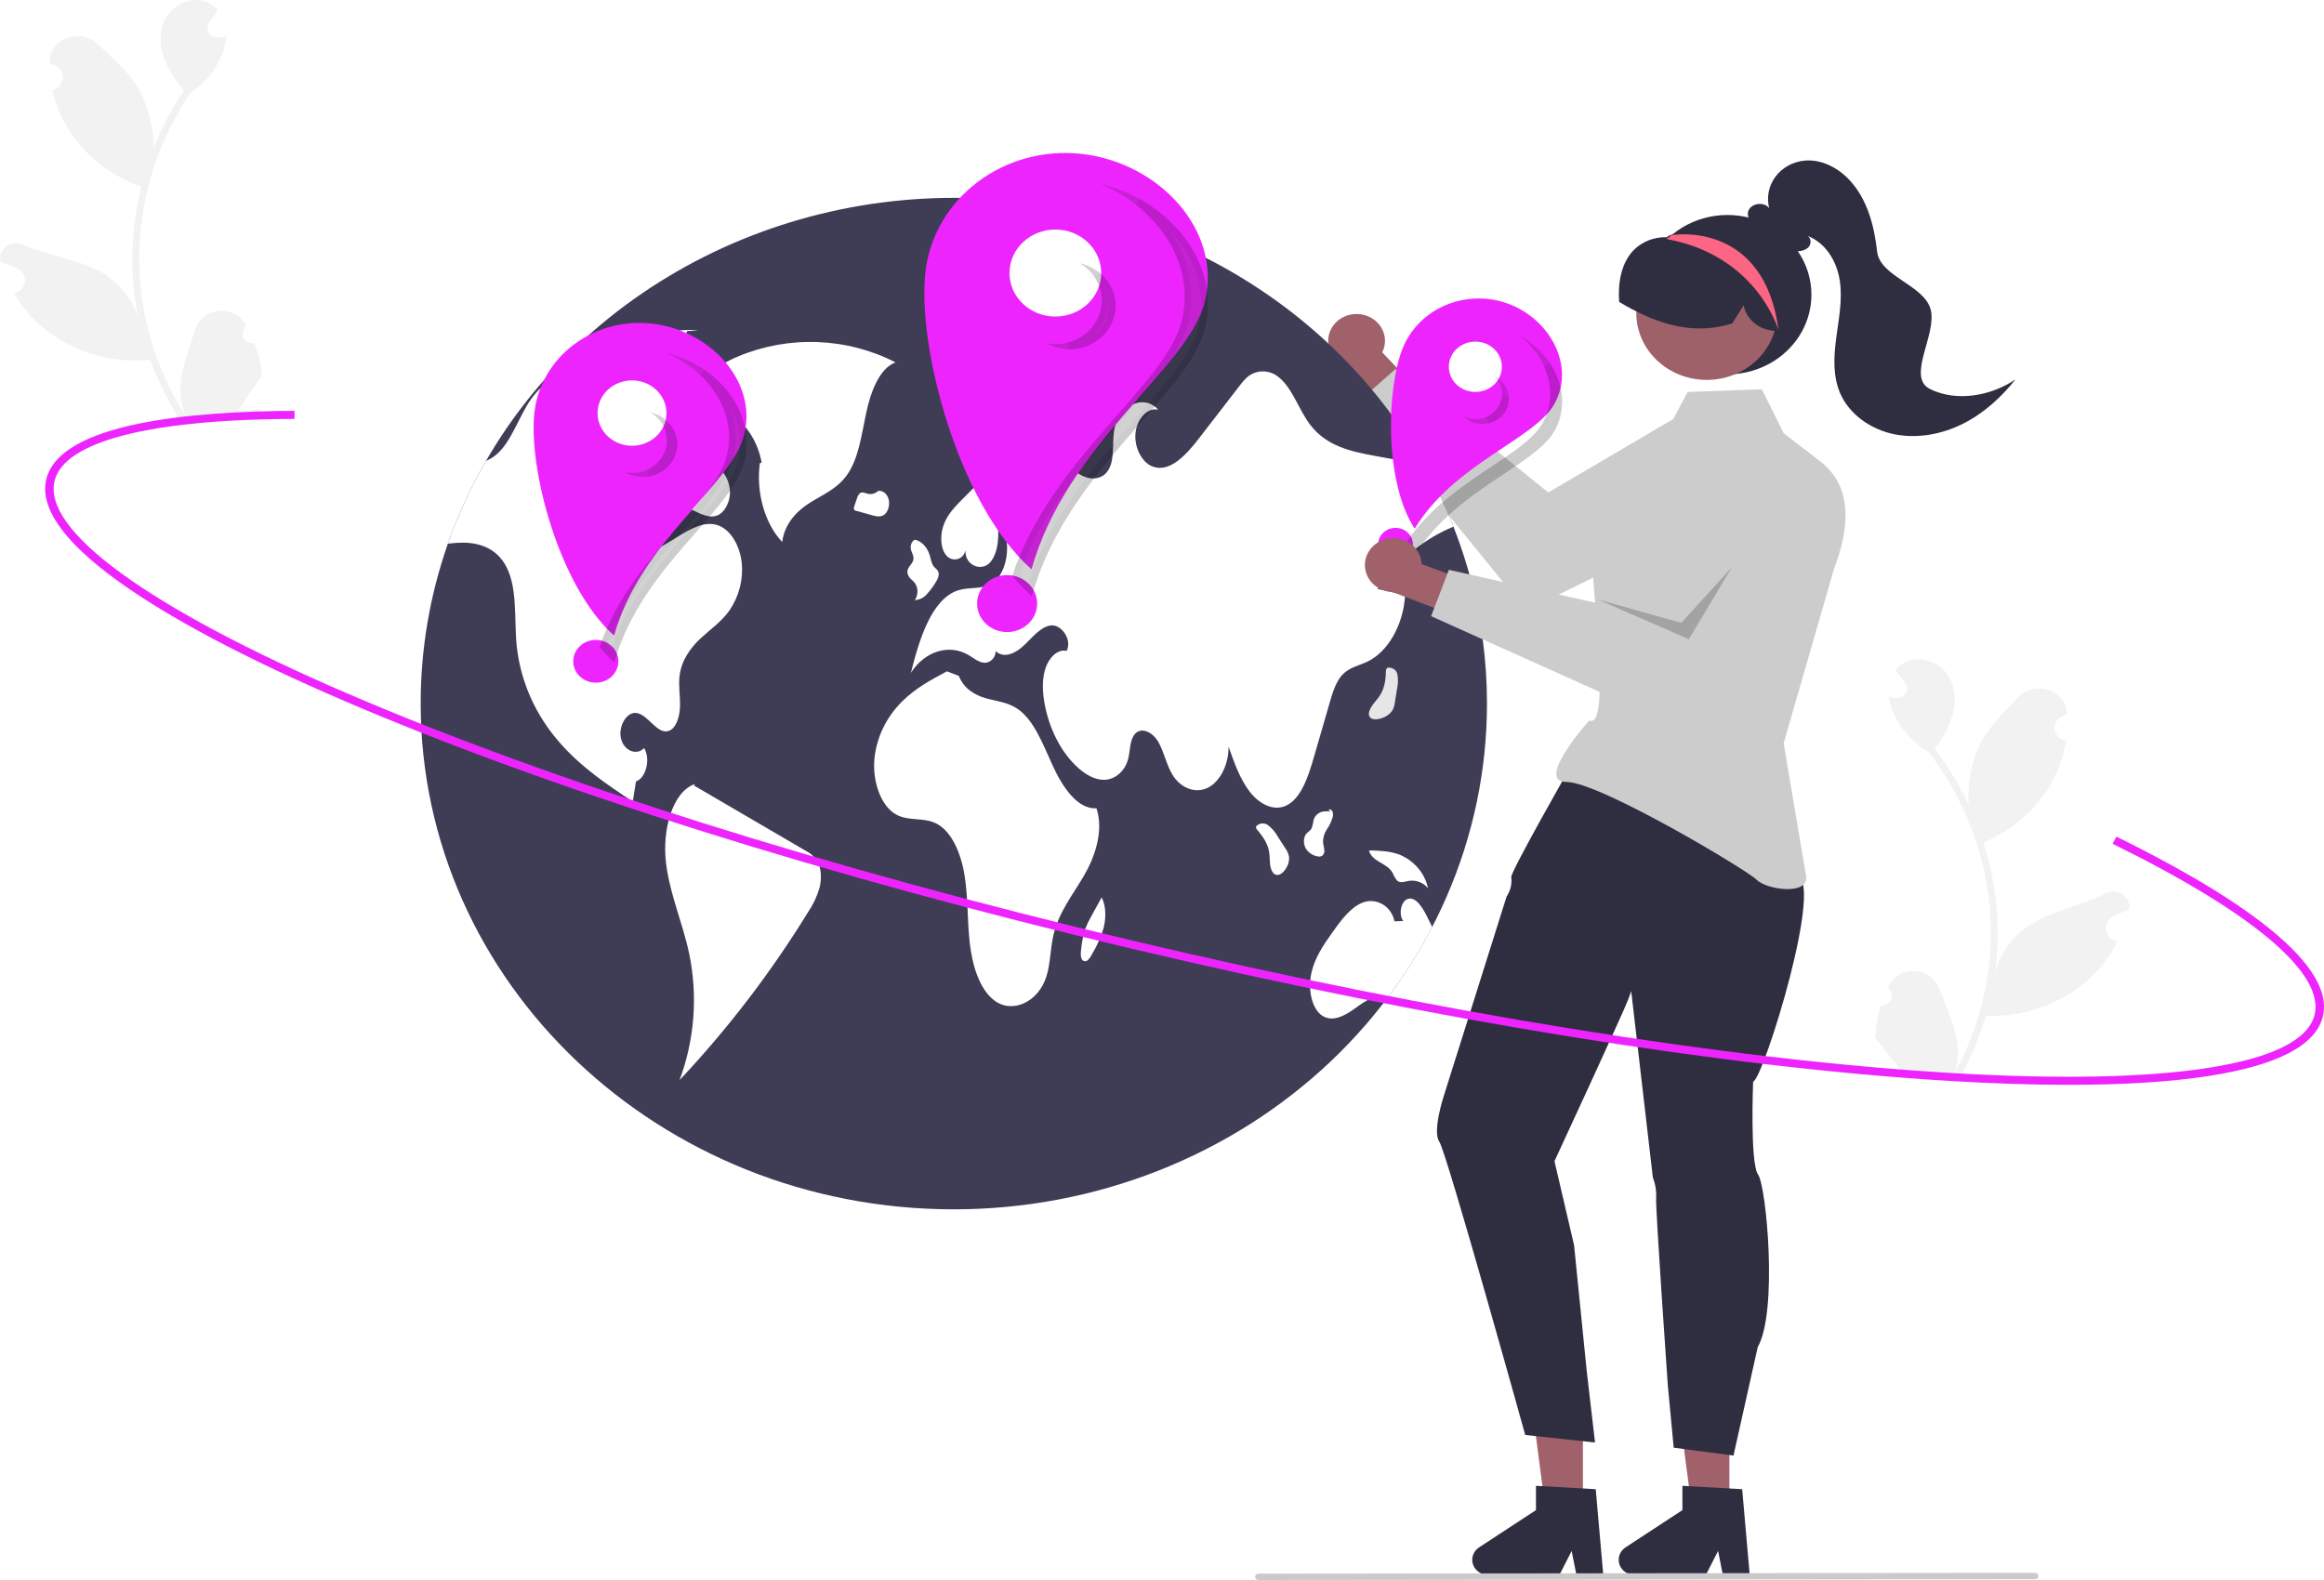 <svg width="350" height="238" viewBox="0 0 350 238" fill="none" xmlns="http://www.w3.org/2000/svg">
<path d="M283.25 151.438C283.563 151.466 283.877 151.401 284.15 151.254C284.423 151.106 284.642 150.883 284.777 150.613C284.911 150.344 284.955 150.042 284.903 149.748C284.85 149.454 284.704 149.182 284.483 148.97C284.452 148.822 284.429 148.717 284.398 148.569C284.413 148.538 284.429 148.507 284.444 148.476C284.795 147.782 285.354 147.202 286.051 146.809C286.748 146.415 287.552 146.226 288.362 146.264C289.172 146.303 289.952 146.568 290.604 147.026C291.256 147.484 291.751 148.114 292.026 148.838C293.127 151.727 294.567 154.636 294.809 157.65C294.915 158.982 294.777 160.321 294.401 161.609C297.609 155.708 299.444 149.222 299.779 142.59C299.861 140.926 299.845 139.259 299.731 137.596C299.637 136.233 299.479 134.877 299.259 133.527C298.053 126.206 295.034 119.26 290.45 113.261C288.154 111.937 286.341 109.977 285.255 107.645C284.861 106.807 284.597 105.919 284.471 105.009C284.735 105.054 285.005 105.087 285.27 105.115C285.352 105.123 285.439 105.131 285.522 105.138L285.553 105.141C285.844 105.166 286.137 105.111 286.397 104.982C286.656 104.853 286.87 104.656 287.014 104.414C287.158 104.172 287.225 103.896 287.207 103.619C287.189 103.342 287.087 103.075 286.913 102.852C286.805 102.713 286.697 102.574 286.589 102.435C286.425 102.22 286.256 102.01 286.092 101.795C286.073 101.775 286.055 101.753 286.038 101.731C285.849 101.486 285.66 101.246 285.471 101.001C285.864 100.479 286.378 100.049 286.974 99.746C289.037 98.719 291.77 99.614 293.137 101.402C294.507 103.19 294.663 105.621 294.052 107.752C293.465 109.563 292.558 111.266 291.369 112.788C291.471 112.925 291.578 113.058 291.68 113.195C293.552 115.712 295.16 118.397 296.48 121.212C296.277 118.115 296.852 115.017 298.158 112.172C299.47 109.525 301.792 107.349 303.853 105.101C306.328 102.402 311.063 103.837 311.301 107.408C311.303 107.443 311.305 107.477 311.307 107.512C311.01 107.654 310.719 107.806 310.434 107.967C310.075 108.172 309.79 108.475 309.616 108.837C309.442 109.198 309.387 109.601 309.459 109.993C309.53 110.384 309.725 110.746 310.017 111.031C310.309 111.316 310.685 111.511 311.095 111.589L311.137 111.598C310.986 112.582 310.756 113.553 310.449 114.504C309.565 117.158 308.113 119.61 306.183 121.706C304.254 123.803 301.889 125.498 299.236 126.686C299.062 126.762 298.893 126.837 298.719 126.908C299.988 130.903 300.704 135.037 300.849 139.207C300.926 141.667 300.794 144.129 300.453 146.568L300.47 146.482C301.161 143.783 302.813 141.393 305.147 139.716C308.61 137.263 313.371 136.514 317.073 134.583C317.466 134.367 317.917 134.262 318.372 134.281C318.827 134.3 319.266 134.442 319.638 134.69C320.011 134.938 320.3 135.282 320.473 135.682C320.647 136.081 320.696 136.519 320.615 136.944C320.609 136.974 320.602 137.004 320.596 137.034C320.049 137.218 319.515 137.434 318.996 137.68C318.7 137.822 318.409 137.974 318.123 138.136C317.765 138.341 317.48 138.644 317.306 139.005C317.132 139.367 317.077 139.77 317.148 140.161C317.22 140.553 317.414 140.915 317.706 141.2C317.998 141.485 318.374 141.679 318.784 141.758L318.827 141.766C318.857 141.772 318.883 141.777 318.913 141.782C317.894 143.819 316.514 145.673 314.832 147.265C312.757 149.191 310.288 150.694 307.579 151.682C304.869 152.67 301.976 153.122 299.075 153.012L299.071 153.011C298.125 156.222 296.829 159.33 295.206 162.287L283.05 161.75C283.012 161.62 282.98 161.486 282.947 161.356C284.069 161.472 285.201 161.458 286.32 161.314C285.469 160.224 284.619 159.126 283.769 158.036C283.75 158.016 283.732 157.994 283.715 157.972C283.284 157.414 282.848 156.86 282.417 156.303L282.417 156.302C282.474 154.654 282.753 153.019 283.25 151.439L283.25 151.438Z" fill="#F2F2F2"/>
<path d="M38.318 51.704C38.008 51.75 37.69 51.704 37.408 51.573C37.126 51.441 36.893 51.231 36.741 50.97C36.589 50.709 36.526 50.41 36.559 50.114C36.592 49.817 36.721 49.537 36.927 49.313C36.949 49.164 36.965 49.057 36.986 48.908C36.969 48.878 36.952 48.848 36.934 48.818C36.539 48.146 35.943 47.599 35.222 47.247C34.501 46.895 33.686 46.754 32.88 46.84C32.074 46.926 31.312 47.236 30.692 47.731C30.071 48.226 29.618 48.885 29.39 49.623C28.479 52.571 27.232 55.559 27.186 58.581C27.167 59.917 27.392 61.246 27.852 62.509C24.265 56.808 22.012 50.441 21.245 43.842C21.055 42.185 20.962 40.52 20.968 38.854C20.973 37.488 21.042 36.125 21.174 34.766C21.901 27.388 24.462 20.278 28.646 14.021C30.852 12.566 32.534 10.503 33.466 8.112C33.805 7.253 34.01 6.351 34.076 5.435C33.816 5.495 33.549 5.544 33.286 5.587C33.205 5.6 33.118 5.613 33.036 5.626L33.005 5.63C32.716 5.673 32.42 5.635 32.153 5.521C31.886 5.408 31.659 5.223 31.5 4.99C31.341 4.757 31.256 4.486 31.255 4.208C31.255 3.93 31.34 3.658 31.498 3.425C31.597 3.28 31.696 3.135 31.795 2.99C31.945 2.766 32.1 2.546 32.25 2.323C32.267 2.301 32.284 2.278 32.299 2.255C32.472 2 32.645 1.749 32.817 1.494C32.392 0.995 31.85 0.597 31.236 0.329C29.11 -0.575 26.44 0.479 25.193 2.343C23.941 4.208 23.944 6.643 24.692 8.735C25.396 10.508 26.413 12.154 27.699 13.603C27.605 13.746 27.507 13.885 27.414 14.028C25.709 16.65 24.28 19.424 23.146 22.311C23.146 19.208 22.371 16.149 20.882 13.387C19.401 10.821 16.941 8.786 14.738 6.664C12.091 4.114 7.459 5.824 7.455 9.402C7.455 9.437 7.455 9.472 7.455 9.506C7.76 9.631 8.061 9.765 8.356 9.91C8.727 10.093 9.032 10.379 9.229 10.73C9.426 11.08 9.507 11.479 9.461 11.874C9.415 12.269 9.245 12.642 8.972 12.943C8.699 13.245 8.336 13.461 7.932 13.564L7.89 13.574C8.106 14.548 8.399 15.504 8.767 16.435C9.822 19.032 11.431 21.394 13.493 23.373C15.556 25.352 18.026 26.906 20.751 27.937C20.93 28.002 21.104 28.067 21.282 28.128C20.276 32.189 19.83 36.357 19.957 40.528C20.04 42.987 20.333 45.437 20.832 47.852L20.809 47.767C19.943 45.113 18.139 42.825 15.701 41.288C12.084 39.043 7.284 38.574 3.463 36.863C3.056 36.671 2.599 36.593 2.147 36.638C1.694 36.684 1.265 36.851 0.909 37.121C0.554 37.39 0.287 37.751 0.14 38.16C-0.006 38.568 -0.027 39.008 0.081 39.428C0.09 39.457 0.098 39.487 0.106 39.517C0.664 39.668 1.211 39.852 1.745 40.068C2.05 40.192 2.35 40.327 2.646 40.471C3.017 40.655 3.321 40.941 3.519 41.291C3.716 41.642 3.797 42.041 3.751 42.436C3.705 42.831 3.535 43.203 3.262 43.505C2.989 43.806 2.626 44.023 2.222 44.125L2.18 44.136C2.15 44.143 2.125 44.15 2.095 44.157C3.244 46.13 4.743 47.9 6.525 49.391C8.722 51.191 11.284 52.546 14.052 53.373C16.821 54.2 19.738 54.483 22.626 54.202L22.63 54.202C23.784 57.35 25.279 60.377 27.092 63.233L39.19 61.984C39.219 61.852 39.243 61.716 39.267 61.585C38.155 61.767 37.024 61.819 35.898 61.741C36.676 60.603 37.453 59.457 38.23 58.32C38.248 58.298 38.265 58.276 38.28 58.252C38.674 57.67 39.072 57.092 39.467 56.511L39.467 56.51C39.303 54.868 38.917 53.253 38.319 51.704L38.318 51.704Z" fill="#F2F2F2"/>
<path d="M205.461 47.45C206.06 47.607 206.615 47.886 207.088 48.268C207.561 48.65 207.94 49.125 208.198 49.661C208.456 50.197 208.587 50.78 208.582 51.37C208.577 51.959 208.436 52.54 208.168 53.072L214.66 59.92L211.236 64.678L202.211 54.885C201.3 54.4 200.607 53.614 200.265 52.676C199.923 51.739 199.955 50.715 200.356 49.798C200.756 48.882 201.497 48.137 202.438 47.704C203.379 47.271 204.454 47.181 205.461 47.45Z" fill="#A0616A"/>
<path d="M266.238 64.266C265.653 63.362 264.885 62.577 263.98 61.955C263.074 61.334 262.047 60.888 260.96 60.643C259.872 60.398 258.744 60.36 257.64 60.53C256.537 60.7 255.479 61.075 254.529 61.633L233.178 74.18L210.147 55.605L204.417 60.667L229.859 91.987L262.928 75.631C262.156 76.013 267.171 65.706 266.238 64.266Z" fill="#CCCCCC"/>
<path d="M223.942 105.984C223.944 115.989 221.868 125.896 217.834 135.139C213.8 144.383 207.885 152.782 200.429 159.857C192.973 166.931 184.121 172.543 174.378 176.37C164.636 180.198 154.194 182.167 143.649 182.165C99.305 182.165 63.356 148.057 63.356 105.984C63.348 97.8 64.731 89.668 67.451 81.902C72.791 66.734 83.021 53.543 96.695 44.193C110.369 34.844 126.794 29.81 143.649 29.802C158.185 29.797 172.449 33.538 184.92 40.624C197.39 47.711 207.598 57.877 214.454 70.038C216.154 73.039 217.637 76.146 218.892 79.337C219.066 79.781 219.236 80.226 219.401 80.674V80.679C220.137 82.651 220.785 84.66 221.346 86.705C223.075 93 223.947 99.479 223.942 105.984Z" fill="#3F3D56"/>
<path d="M134.864 54.585C131.256 52.733 127.25 51.688 123.151 51.529C119.052 51.37 114.969 52.101 111.214 53.667C107.907 55.032 104.425 57.482 103.322 61.905C107.783 59.407 113.559 63.354 114.707 69.686L114.439 69.756C113.832 74.142 115.186 78.917 117.807 81.636C118.151 78.811 120.108 76.889 122.034 75.688C123.959 74.487 126.089 73.615 127.559 71.55C129.301 69.103 129.744 65.526 130.436 62.264C131.128 59.001 132.441 55.494 134.864 54.585Z" fill="white"/>
<path d="M109.89 91.907C108.655 93.668 107.004 94.772 105.523 96.148C104.047 97.528 102.642 99.39 102.347 101.781C102.16 103.313 102.45 104.87 102.41 106.42C102.37 107.969 101.825 109.712 100.715 110.097C98.962 110.698 97.623 107.609 95.821 107.393C94.389 107.224 93.1 109.361 93.515 111.215C93.93 113.069 95.879 113.89 96.999 112.679C98.011 114.292 97.298 117.216 95.777 117.711C95.616 118.727 95.455 119.739 95.299 120.754C91.454 118.202 87.569 115.608 84.299 111.871C80.663 107.75 78.407 102.691 77.822 97.346C77.398 93.05 78.027 88.136 75.949 84.831C74.285 82.185 71.43 81.601 68.861 81.766C68.392 81.796 67.919 81.847 67.451 81.902C68.966 77.584 70.891 73.405 73.201 69.416C73.724 69.204 74.209 68.917 74.642 68.566C77.033 66.64 78.094 62.742 80.035 60.046C80.16 59.873 80.289 59.703 80.423 59.538C82.408 57.079 85.066 55.814 87.636 54.637C93.323 52.017 99.176 49.364 105.18 49.728L103.471 49.884C101.477 55.183 99.482 60.482 97.485 65.781C97.182 66.593 96.875 67.407 96.566 68.223C95.433 71.236 94.264 74.444 94.438 77.817C94.541 79.815 95.272 81.948 96.664 82.634C97.962 83.269 99.381 82.49 100.634 81.72C101.165 81.398 101.691 81.076 102.222 80.751C104.127 79.587 106.237 78.393 108.249 79.172C110.091 79.883 111.451 82.257 111.71 84.818C111.947 87.307 111.307 89.8 109.89 91.907Z" fill="white"/>
<path d="M121.219 128.084C115.656 124.834 110.093 121.584 104.53 118.334L104.624 118.103C101.165 119.353 99.729 125.187 100.301 129.957C100.873 134.728 102.811 138.992 103.79 143.64C105.11 150.001 104.612 156.582 102.347 162.698C109.662 154.911 116.135 146.447 121.671 137.434C122.444 136.298 123.033 135.058 123.419 133.756C123.772 132.371 123.718 130.706 123.01 129.596C122.555 128.958 121.939 128.438 121.219 128.084Z" fill="white"/>
<path d="M99.263 68.96C98.673 70.22 98.445 71.9 98.982 73.204C99.529 74.536 100.686 75.138 101.752 75.639L104.826 77.085C105.848 77.565 106.951 78.051 107.993 77.655C109.25 77.178 110.122 75.308 109.897 73.572C109.657 71.724 108.429 70.453 107.294 69.371C105.705 67.856 104.117 66.342 102.528 64.827L101.633 65.868C100.664 66.764 99.863 67.81 99.263 68.96Z" fill="white"/>
<path d="M207.464 88.712C208.847 89.02 210.23 89.329 211.612 89.638C211.371 94.07 209.056 98.171 205.952 99.656C204.658 100.274 203.217 100.503 202.147 101.658C201.179 102.708 200.688 104.341 200.238 105.903C199.448 108.629 198.658 111.354 197.869 114.08C197.021 117.017 195.933 120.28 193.729 121.338C191.838 122.248 189.675 121.135 188.22 119.269C186.766 117.402 185.878 114.893 185.018 112.446C185.071 115.113 183.764 117.728 181.913 118.655C180.057 119.582 177.8 118.744 176.56 116.674C175.668 115.189 175.298 113.229 174.423 111.723C173.549 110.216 171.716 109.353 170.761 110.766C170.132 111.706 170.212 113.145 169.9 114.338C169.414 116.192 167.942 117.356 166.483 117.457C165.029 117.559 163.611 116.763 162.393 115.684C159.881 113.449 158.03 109.903 157.312 105.962C156.995 104.206 156.906 102.293 157.455 100.647C158.004 99 159.328 97.731 160.644 98.044C161.51 96.308 159.801 94.006 158.262 94.209C156.719 94.412 155.51 95.983 154.243 97.189C152.981 98.395 151.214 99.271 149.943 98.073C149.952 99.186 148.997 99.923 148.172 99.83C147.351 99.741 146.62 99.115 145.866 98.67C142.953 96.948 139.255 98.09 137.185 101.349C138.479 96.126 140.375 90.133 144.349 88.906C145.973 88.403 147.744 88.817 149.278 87.945C151.995 86.401 152.544 80.564 150.197 78.156C150.496 80.433 150.438 83.091 149.171 84.648C147.904 86.206 145.246 85.19 145.406 82.888C145.041 84.475 143.221 84.716 142.382 83.497C141.539 82.278 141.61 80.285 142.208 78.829C142.806 77.373 143.823 76.328 144.809 75.325C146.928 73.17 149.078 70.991 151.531 69.636C153.989 68.282 156.826 67.825 159.288 69.171C160.586 69.882 161.728 71.067 163.053 71.693C164.378 72.324 166.06 72.244 166.938 70.771C167.924 69.129 167.46 66.691 167.826 64.638C168.482 61.011 172.305 59.314 174.423 61.709C172.84 61.324 171.203 63.102 171.006 65.256C170.806 67.41 171.952 69.586 173.487 70.237C176.065 71.321 178.59 68.595 180.539 66.073C182.573 63.432 184.61 60.792 186.65 58.154C186.976 57.705 187.342 57.283 187.743 56.893C188.382 56.302 189.234 55.964 190.126 55.946C191.018 55.929 191.883 56.234 192.547 56.8C194.608 58.395 195.576 61.667 197.267 63.919C199.72 67.19 203.391 67.986 206.808 68.621C209.355 69.091 211.904 69.563 214.454 70.038C216.154 73.039 217.637 76.146 218.892 79.337C214.574 81.076 210.591 84.331 207.464 88.712Z" fill="white"/>
<path d="M215.698 139.635C213.787 143.317 211.564 146.845 209.052 150.186C207.446 149.534 205.72 150.698 204.216 151.79C202.646 152.933 200.759 154.046 199.149 153.005C197.503 151.938 196.972 148.954 197.494 146.588C198.016 144.227 199.319 142.348 200.581 140.562C201.919 138.666 203.351 136.698 205.211 135.961C207.076 135.225 209.471 136.266 210.015 138.78L211.336 138.737C210.595 137.773 210.983 135.775 211.978 135.424C213.124 135.013 214.119 136.507 214.797 137.828C215.101 138.424 215.408 139.025 215.698 139.635Z" fill="white"/>
<path d="M165.129 121.758C162.291 121.927 160.043 118.612 158.549 115.351C157.055 112.09 155.692 108.361 153.132 106.701C151.668 105.752 150 105.622 148.413 105.163C146.826 104.703 145.165 103.752 144.406 101.815L142.606 101.125C140.228 102.394 137.819 103.685 135.771 105.749C133.473 108.065 132.042 111.034 131.698 114.198C131.354 117.617 132.624 121.429 134.997 122.713C136.872 123.728 139.054 123.089 140.954 124.018C143.327 125.178 144.735 128.55 145.269 131.88C145.802 135.209 145.667 138.669 146.048 142.036C146.43 145.403 147.481 148.907 149.657 150.632C152.38 152.792 156.376 150.997 157.598 147.067C158.197 145.139 158.177 142.963 158.625 140.962C159.414 137.437 161.544 134.822 163.234 131.931C164.923 129.04 166.253 125.113 165.129 121.758Z" fill="white"/>
<path d="M137.085 87.124C137.35 87.355 137.597 87.604 137.824 87.868C138.059 88.254 138.18 88.692 138.172 89.137C138.164 89.582 138.028 90.017 137.779 90.394C138.12 90.376 138.455 90.29 138.76 90.143C139.065 89.996 139.335 89.79 139.552 89.539C140.07 88.979 140.526 88.37 140.912 87.722C141.201 87.274 141.509 86.668 141.313 86.136C141.179 85.773 140.862 85.618 140.639 85.345C140.287 84.913 140.2 84.225 140.017 83.631C139.624 82.349 138.68 81.405 137.656 81.27L137.798 81.296C137.371 81.435 137.072 82.08 137.166 82.66C137.253 83.188 137.61 83.626 137.575 84.165C137.524 84.939 136.708 85.303 136.657 86.078C136.649 86.466 136.803 86.842 137.085 87.124Z" fill="white"/>
<path d="M132.222 73.962C132.227 73.96 132.231 73.96 132.235 73.959C132.322 73.884 132.403 73.802 132.477 73.715L132.222 73.962Z" fill="#E6E6E6"/>
<path d="M133.074 77.597C133.701 77.214 134.052 76.156 133.844 75.269C133.638 74.389 132.908 73.797 132.235 73.959C132.04 74.147 131.797 74.285 131.531 74.359C131.264 74.434 130.982 74.443 130.71 74.385C130.294 74.284 129.837 74.022 129.477 74.319C129.27 74.541 129.126 74.809 129.056 75.098C128.923 75.487 128.789 75.876 128.655 76.265C128.592 76.404 128.575 76.559 128.608 76.707C128.634 76.767 128.675 76.819 128.728 76.859C128.781 76.899 128.844 76.925 128.911 76.936C129.712 77.16 130.514 77.384 131.315 77.608C131.899 77.772 132.53 77.929 133.074 77.597Z" fill="white"/>
<path d="M193.579 127.792C193.209 127.217 192.838 126.641 192.468 126.066C192.104 125.399 191.607 124.806 191.003 124.321C190.871 124.215 190.717 124.136 190.552 124.088C190.387 124.04 190.213 124.023 190.041 124.039C189.868 124.056 189.702 124.105 189.55 124.183C189.398 124.262 189.264 124.368 189.156 124.496L189.201 124.825C190.045 125.83 190.939 126.947 191.153 128.439C191.238 129.027 191.208 129.636 191.282 130.226C191.356 130.817 191.567 131.43 191.969 131.684C192.552 132.054 193.237 131.509 193.652 130.844C194.023 130.297 194.19 129.648 194.125 129.001C194.032 128.567 193.847 128.155 193.579 127.792Z" fill="white"/>
<path d="M210.068 105.813C210.175 105.146 210.282 104.48 210.389 103.813C210.563 103.081 210.585 102.323 210.453 101.583C210.423 101.421 210.36 101.267 210.266 101.129C210.172 100.991 210.05 100.872 209.908 100.78C209.765 100.687 209.604 100.622 209.434 100.59C209.265 100.557 209.09 100.556 208.921 100.589L208.732 100.868C208.696 102.153 208.621 103.553 207.773 104.825C207.438 105.327 207.002 105.774 206.658 106.272C206.314 106.769 206.059 107.366 206.194 107.807C206.389 108.446 207.283 108.447 208.052 108.192C208.707 108.001 209.275 107.606 209.665 107.071C209.889 106.682 210.026 106.254 210.068 105.813Z" fill="#E6E6E6"/>
<path d="M199.391 128.541C199.572 128.047 199.311 127.48 199.256 126.934C199.229 126.229 199.426 125.532 199.821 124.935C200.214 124.371 200.511 123.752 200.703 123.101C200.784 122.804 200.769 122.492 200.661 122.203C200.538 121.942 200.241 121.822 200.071 122.029L200.435 122.252C199.943 122.169 199.437 122.192 198.956 122.32C198.681 122.42 198.435 122.581 198.24 122.79C198.045 122.999 197.906 123.249 197.834 123.52C197.774 123.942 197.675 124.358 197.54 124.764C197.323 125.188 196.902 125.329 196.637 125.702C196.457 126.032 196.365 126.399 196.372 126.771C196.378 127.143 196.482 127.507 196.674 127.831C197.006 128.361 197.535 128.756 198.156 128.937C198.601 129.088 199.188 129.096 199.391 128.541Z" fill="white"/>
<path d="M209.741 131.504C209.902 131.901 210.118 132.277 210.382 132.621C210.878 133.094 211.551 132.803 212.152 132.688C212.698 132.606 213.257 132.666 213.769 132.861C214.282 133.056 214.729 133.379 215.064 133.796C214.831 132.693 214.322 131.659 213.58 130.781C212.839 129.903 211.886 129.207 210.802 128.751C209.385 128.203 207.892 128.15 206.419 128.101L206.164 128.163C206.813 129.954 208.85 129.914 209.741 131.504Z" fill="white"/>
<path d="M165.906 135.168L165.909 135.176C165.934 135.131 165.958 135.086 165.983 135.04L165.906 135.168Z" fill="#E6E6E6"/>
<path d="M164.335 138.051C163.993 138.641 163.699 139.255 163.455 139.887C163.132 140.912 162.918 141.964 162.816 143.029C162.736 143.634 162.712 144.408 163.112 144.703C163.226 144.775 163.365 144.805 163.501 144.787C163.638 144.77 163.763 144.706 163.853 144.607C164.075 144.384 164.257 144.128 164.391 143.849C165.177 142.565 165.787 141.191 166.207 139.76C166.589 138.254 166.586 136.48 165.909 135.176C165.385 136.134 164.86 137.093 164.335 138.051Z" fill="white"/>
<path d="M149.188 61.228C149.438 61.459 149.753 61.617 150.095 61.68C150.438 61.743 150.792 61.71 151.115 61.585C151.783 61.308 152.396 60.923 152.927 60.449C153.367 60.14 153.74 59.754 154.026 59.312C154.184 59.047 154.285 58.756 154.323 58.454C154.362 58.153 154.337 57.847 154.251 57.554C154.003 56.866 153.373 56.635 152.817 56.478C151.928 56.228 151.038 55.978 150.148 55.727L150.792 55.177C150.13 54.84 149.397 55.466 148.984 56.24C148.718 56.746 148.533 57.286 148.435 57.844C148.213 59.06 148.43 60.508 149.188 61.228Z" fill="#E6E6E6"/>
<path d="M164.894 56.225C165.145 56.488 165.492 56.65 165.864 56.678C166.236 56.707 166.605 56.6 166.897 56.38C167.149 56.201 167.358 55.974 167.51 55.713C167.663 55.452 167.756 55.163 167.783 54.866C167.846 54.202 167.5 53.464 167.006 53.407L167.119 52.785C166.167 52.622 164.996 52.59 164.486 53.686C164.314 54.107 164.261 54.562 164.333 55.008C164.404 55.453 164.598 55.873 164.894 56.225Z" fill="#E6E6E6"/>
<path d="M162.796 23.169C157.216 22.572 151.613 24.102 147.222 27.424C142.831 30.746 140.01 35.587 139.381 40.882C138.07 51.908 144.192 75.851 155.355 85.763C160.61 66.773 179.028 55.509 181.465 45.386C184.069 34.568 174.417 24.413 162.796 23.169Z" fill="#EE24FF"/>
<path d="M158.937 47.681C162.751 47.681 165.843 44.748 165.843 41.129C165.843 37.51 162.751 34.577 158.937 34.577C155.123 34.577 152.031 37.51 152.031 41.129C152.031 44.748 155.123 47.681 158.937 47.681Z" fill="white"/>
<path d="M151.675 95.211C154.173 95.211 156.199 93.289 156.199 90.919C156.199 88.549 154.173 86.627 151.675 86.627C149.177 86.627 147.152 88.549 147.152 90.919C147.152 93.289 149.177 95.211 151.675 95.211Z" fill="#EE24FF"/>
<g opacity="0.2" filter="url(#filter0_d_59_12)">
<path d="M164.651 36.434C165.428 36.878 166.106 37.462 166.645 38.153C167.185 38.845 167.575 39.631 167.795 40.466C168.014 41.301 168.058 42.168 167.924 43.019C167.79 43.87 167.48 44.688 167.013 45.426C166.546 46.163 165.93 46.806 165.201 47.318C164.472 47.83 163.644 48.2 162.764 48.408C160.987 48.829 159.107 48.562 157.537 47.667C159.137 48.005 160.813 47.791 162.262 47.064C163.712 46.337 164.842 45.145 165.45 43.7C166.057 42.254 166.103 40.651 165.579 39.177C165.054 37.703 163.994 36.454 162.588 35.654C163.315 35.807 164.012 36.07 164.651 36.434V36.434Z" fill="#231F20"/>
<path d="M166.05 39.01C165.854 38.459 165.589 37.938 165.264 37.457C165.632 37.755 165.963 38.092 166.251 38.461C166.749 39.1 167.109 39.825 167.311 40.593C167.513 41.361 167.553 42.159 167.43 42.942C167.307 43.724 167.022 44.477 166.591 45.158C166.16 45.839 165.59 46.434 164.914 46.909C164.238 47.383 163.468 47.728 162.649 47.922C162.068 48.059 161.474 48.118 160.886 48.1C161.438 47.964 161.975 47.768 162.487 47.511C164.039 46.733 165.255 45.452 165.911 43.893C166.566 42.334 166.616 40.602 166.05 39.01Z" stroke="black"/>
</g>
<g opacity="0.2" filter="url(#filter1_d_59_12)">
<path d="M181.492 45.407C179.055 55.531 160.637 66.794 155.382 85.784C154.332 84.843 153.357 83.83 152.465 82.752C158.371 64.902 175.642 54.056 177.996 44.275C180.104 35.52 174.184 27.2 165.69 23.686C175.972 26.138 183.878 35.494 181.492 45.407Z" fill="#231F20"/>
<path d="M181.006 45.29C180.422 47.714 178.87 50.246 176.728 53.01C175.196 54.987 173.39 57.048 171.462 59.25C170.696 60.125 169.911 61.022 169.115 61.944C163.696 68.229 157.886 75.624 155.125 84.867C154.384 84.164 153.684 83.422 153.028 82.646C155.973 73.945 161.645 66.916 166.94 60.815C167.533 60.132 168.122 59.459 168.702 58.797C170.728 56.484 172.644 54.296 174.241 52.207C176.295 49.521 177.869 46.941 178.482 44.392C180.16 37.422 176.92 30.773 171.406 26.445C178.389 30.346 182.835 37.69 181.006 45.29Z" stroke="black"/>
</g>
<path d="M98.08 48.736C93.889 48.287 89.682 49.436 86.385 51.931C83.087 54.425 80.969 58.061 80.496 62.037C79.511 70.317 84.109 88.298 92.492 95.741C96.439 81.481 110.269 73.022 112.099 65.419C114.055 57.296 106.807 49.67 98.08 48.736Z" fill="#EE24FF"/>
<path d="M95.182 67.143C98.046 67.143 100.368 64.94 100.368 62.223C100.368 59.505 98.046 57.302 95.182 57.302C92.317 57.302 89.995 59.505 89.995 62.223C89.995 64.94 92.317 67.143 95.182 67.143Z" fill="white"/>
<path d="M89.729 102.836C91.605 102.836 93.125 101.393 93.125 99.613C93.125 97.833 91.605 96.391 89.729 96.391C87.853 96.391 86.332 97.833 86.332 99.613C86.332 101.393 87.853 102.836 89.729 102.836Z" fill="#EE24FF"/>
<g opacity="0.2" filter="url(#filter2_d_59_12)">
<path d="M99.473 58.697C100.056 59.03 100.565 59.469 100.97 59.988C101.376 60.508 101.669 61.098 101.834 61.725C101.998 62.352 102.031 63.003 101.931 63.642C101.83 64.282 101.598 64.896 101.247 65.449C100.896 66.003 100.434 66.486 99.886 66.871C99.339 67.255 98.717 67.533 98.056 67.689C97.395 67.846 96.708 67.877 96.035 67.781C95.361 67.686 94.714 67.466 94.13 67.133C95.332 67.386 96.59 67.226 97.679 66.68C98.768 66.134 99.616 65.238 100.073 64.153C100.529 63.068 100.563 61.864 100.17 60.757C99.776 59.65 98.98 58.712 97.924 58.111C98.47 58.226 98.993 58.424 99.473 58.697Z" fill="#231F20"/>
<path d="M100.641 60.59C100.589 60.444 100.531 60.301 100.466 60.161C100.504 60.205 100.54 60.25 100.576 60.296C100.94 60.763 101.203 61.291 101.35 61.852C101.497 62.412 101.527 62.994 101.437 63.565C101.347 64.135 101.139 64.685 100.824 65.182C100.51 65.679 100.094 66.114 99.599 66.461C99.104 66.809 98.541 67.061 97.941 67.203C97.825 67.23 97.708 67.254 97.59 67.272C97.696 67.227 97.8 67.179 97.903 67.127C99.095 66.53 100.029 65.546 100.534 64.347C101.038 63.147 101.076 61.814 100.641 60.59Z" stroke="black"/>
</g>
<g opacity="0.2" filter="url(#filter3_d_59_12)">
<path d="M112.12 65.435C110.29 73.038 96.459 81.497 92.512 95.757C91.724 95.051 90.991 94.29 90.321 93.48C94.757 80.076 107.727 71.93 109.495 64.585C111.077 58.011 106.632 51.763 100.253 49.123C107.975 50.965 113.912 57.991 112.12 65.435Z" fill="#231F20"/>
<path d="M111.634 65.318C111.202 67.112 110.05 68.996 108.444 71.069C107.296 72.55 105.944 74.094 104.497 75.746C103.921 76.404 103.33 77.078 102.731 77.773C98.698 82.45 94.363 87.961 92.259 94.838C91.776 94.371 91.318 93.883 90.885 93.374C93.094 86.896 97.324 81.654 101.286 77.088C101.73 76.576 102.172 76.072 102.607 75.575C104.129 73.838 105.571 72.19 106.774 70.617C108.319 68.597 109.514 66.643 109.981 64.702C111.127 59.942 109.252 55.39 105.83 52.141C110.243 55.188 112.87 60.183 111.634 65.318Z" stroke="black"/>
</g>
<path d="M260.448 226.988H254.754L252.045 206.149L260.449 206.149L260.448 226.988Z" fill="#A0616A"/>
<path d="M263.511 237.246H259.471L258.749 233.627L256.902 237.246H246.186C245.672 237.246 245.172 237.09 244.758 236.802C244.344 236.513 244.039 236.106 243.886 235.641C243.733 235.175 243.741 234.676 243.908 234.215C244.076 233.754 244.394 233.357 244.817 233.08L253.375 227.472V223.813L262.376 224.323L263.511 237.246Z" fill="#2F2E41"/>
<path d="M238.393 226.988H232.699L229.99 206.149L238.394 206.149L238.393 226.988Z" fill="#A0616A"/>
<path d="M241.456 237.246H237.415L236.694 233.627L234.847 237.246H224.131C223.617 237.246 223.117 237.09 222.703 236.802C222.289 236.513 221.983 236.106 221.831 235.641C221.678 235.175 221.686 234.676 221.853 234.215C222.021 233.754 222.339 233.357 222.762 233.08L231.32 227.472V223.813L240.321 224.323L241.456 237.246Z" fill="#2F2E41"/>
<path d="M216.76 171.968C217.849 173.519 229.704 216.152 229.704 216.152L240.215 217.289L238.968 206.562L237.061 187.58L234.108 174.91C234.108 174.91 244.536 152.391 245.195 150.598L245.664 149.31L248.922 177.365C249.309 178.367 249.478 179.433 249.418 180.498C249.32 182.25 251.172 208.614 251.172 208.614L252.063 218.069L261.068 219.256L264.722 202.897C267.773 197.583 266.024 178.699 264.777 176.941C263.529 175.184 264.025 162.942 264.025 162.942C265.618 162.41 275.119 131.672 270.367 131.853C270.672 130.214 270.912 128.751 270.912 128.751L262.663 122.44L242.019 117.348L236.81 114.975C236.81 114.975 227.508 131.295 227.601 132.106C227.729 133.134 227.481 134.173 226.898 135.048L217.506 164.871C217.506 164.871 215.659 170.402 216.76 171.968Z" fill="#2F2E41"/>
<path d="M268.624 65.252L265.34 58.636L254.162 59.043L250.516 65.926C250.516 65.926 240.097 77.734 239.759 81.574C239.335 86.403 242.86 110.07 239.335 108.536C239.335 108.536 231.024 117.792 235.942 117.792C240.86 117.792 263.105 131.041 264.565 132.531C266.024 134.021 272.54 134.987 271.994 131.877C271.447 128.766 268.624 111.943 268.624 111.943L276.267 85.491C278.466 79.78 279.151 73.374 274.179 69.537L268.624 65.252Z" fill="#CCCCCC"/>
<path d="M227.22 45.779C225.725 45.216 224.128 44.938 222.519 44.961C220.911 44.983 219.323 45.306 217.846 45.911C216.369 46.516 215.032 47.391 213.912 48.486C212.792 49.581 211.909 50.875 211.316 52.294C208.82 58.26 208.406 72.507 213.051 79.647C219.023 69.804 231.106 66.17 234.086 60.87C237.271 55.206 233.508 48.148 227.22 45.779Z" fill="#EE24FF"/>
<path d="M222.192 59.039C224.399 59.039 226.187 57.342 226.187 55.249C226.187 53.155 224.399 51.458 222.192 51.458C219.986 51.458 218.197 53.155 218.197 55.249C218.197 57.342 219.986 59.039 222.192 59.039Z" fill="white"/>
<path d="M210.172 84.478C211.617 84.478 212.789 83.366 212.789 81.995C212.789 80.624 211.617 79.513 210.172 79.513C208.727 79.513 207.556 80.624 207.556 81.995C207.556 83.366 208.727 84.478 210.172 84.478Z" fill="#EE24FF"/>
<g opacity="0.2" filter="url(#filter4_d_59_12)">
<path d="M226.133 53.451C226.865 54.177 227.263 55.149 227.24 56.154C227.217 57.158 226.775 58.112 226.01 58.807C225.246 59.503 224.222 59.881 223.163 59.861C222.105 59.84 221.098 59.421 220.365 58.697C221.204 59.116 222.173 59.238 223.099 59.041C224.025 58.844 224.846 58.341 225.416 57.622C225.987 56.903 226.269 56.014 226.212 55.116C226.155 54.218 225.763 53.368 225.106 52.718C225.488 52.908 225.835 53.156 226.133 53.451Z" fill="#231F20"/>
<path d="M225.808 57.932C226.339 57.263 226.651 56.462 226.709 55.629C226.734 55.798 226.744 55.97 226.74 56.142C226.72 57.005 226.34 57.832 225.674 58.438C225.207 58.862 224.626 59.154 224 59.284C224.709 58.993 225.334 58.53 225.808 57.932Z" stroke="black"/>
</g>
<g opacity="0.2" filter="url(#filter5_d_59_12)">
<path d="M234.098 60.885C231.118 66.185 219.035 69.82 213.063 79.663C212.627 78.986 212.245 78.28 211.92 77.55C218.073 68.437 229.449 64.871 232.328 59.75C234.905 55.167 232.932 49.67 228.753 46.485C234.1 49.334 237.016 55.696 234.098 60.885Z" fill="#231F20"/>
<path d="M233.662 60.64C232.97 61.871 231.726 63.041 230.093 64.272C228.926 65.151 227.596 66.037 226.17 66.986C225.601 67.365 225.017 67.754 224.422 68.156C220.469 70.832 216.109 74.065 213.07 78.713C212.862 78.349 212.669 77.978 212.492 77.599C215.5 73.253 219.729 70.191 223.63 67.568C224.069 67.273 224.504 66.984 224.932 66.698C226.434 65.698 227.861 64.748 229.093 63.807C230.674 62.6 231.992 61.366 232.764 59.995L232.328 59.75L232.764 59.995C234.412 57.063 234.294 53.805 232.993 50.96C234.937 53.886 235.421 57.513 233.662 60.64Z" stroke="black"/>
</g>
<path d="M208.993 81.14C209.601 81.021 210.23 81.03 210.834 81.167C211.438 81.303 212.003 81.564 212.49 81.93C212.977 82.296 213.373 82.759 213.651 83.286C213.928 83.813 214.081 84.391 214.097 84.98L223.161 88.281L222.39 93.996L209.66 89.164C208.615 89.125 207.622 88.723 206.868 88.036C206.114 87.348 205.652 86.422 205.57 85.433C205.488 84.444 205.791 83.461 206.422 82.67C207.053 81.878 207.968 81.334 208.993 81.14L208.993 81.14Z" fill="#A0616A"/>
<path d="M272.319 69.364C271.365 68.811 270.305 68.442 269.201 68.279C268.096 68.116 266.968 68.161 265.882 68.412C264.796 68.663 263.773 69.116 262.871 69.743C261.969 70.37 261.207 71.16 260.628 72.067L247.619 92.45L218.207 85.835L215.527 92.815L253.193 109.743L272.269 80.915C275.125 77.106 276.524 71.799 272.319 69.364Z" fill="#CCCCCC"/>
<path d="M272.805 44.384C272.806 46.349 272.299 48.283 271.327 50.018C270.356 51.753 268.951 53.236 267.235 54.335C265.519 55.434 263.545 56.117 261.486 56.324C259.427 56.53 257.346 56.254 255.426 55.519C253.505 54.785 251.805 53.614 250.472 52.11C249.14 50.606 248.218 48.815 247.786 46.893C247.354 44.972 247.425 42.98 247.994 41.091C248.563 39.202 249.612 37.474 251.049 36.06L251.11 36.003C251.211 35.902 251.312 35.801 251.418 35.705C251.419 35.705 251.42 35.705 251.42 35.705C251.421 35.704 251.421 35.704 251.422 35.703C251.422 35.703 251.423 35.703 251.423 35.702C251.423 35.701 251.423 35.701 251.423 35.7C251.555 35.585 251.686 35.47 251.823 35.359C253.651 33.839 255.902 32.85 258.306 32.513C260.711 32.175 263.167 32.501 265.381 33.453C267.595 34.406 269.472 35.943 270.789 37.882C272.106 39.82 272.806 42.078 272.805 44.384V44.384Z" fill="#2F2E41"/>
<path d="M257.04 57.225C262.898 57.225 267.647 52.719 267.647 47.161C267.647 41.603 262.898 37.097 257.04 37.097C251.182 37.097 246.433 41.603 246.433 47.161C246.433 52.719 251.182 57.225 257.04 57.225Z" fill="#9E616A"/>
<path d="M268.303 50.031L266.546 49.736C265.564 49.567 264.66 49.117 263.955 48.447C263.249 47.777 262.777 46.919 262.599 45.987L260.885 48.714L260.81 48.737C256.724 50.024 252.473 49.639 247.817 47.562C246.485 46.963 245.194 46.287 243.949 45.539L243.857 45.484L243.85 45.382C243.613 42.108 244.387 39.373 246.031 37.681C246.662 37.044 247.428 36.541 248.278 36.205C249.128 35.868 250.044 35.706 250.965 35.729C251.031 35.713 251.091 35.682 251.14 35.638C251.164 35.621 251.187 35.605 251.211 35.589V35.572L251.333 35.518C251.595 35.401 251.861 35.289 252.128 35.187C254.227 34.416 256.512 34.223 258.722 34.629C260.931 35.036 262.975 36.025 264.618 37.484C267.885 40.444 269.384 45.41 268.347 49.843L268.303 50.031Z" fill="#2F2E41"/>
<path d="M290.675 58.605C287.066 56.838 291.708 50.422 290.775 46.671C289.842 42.92 283.125 41.714 282.697 37.882C282.269 34.049 281.262 30.096 278.597 27.188C276.894 25.33 274.384 23.958 271.8 24.191C270.926 24.27 270.08 24.526 269.319 24.943C268.559 25.36 267.902 25.928 267.394 26.607C266.886 27.287 266.538 28.062 266.374 28.881C266.21 29.699 266.234 30.542 266.444 31.351C265.708 30.362 263.804 30.576 263.333 31.701C262.914 32.701 263.84 33.913 264.929 34.001C266.354 35.671 267.986 37.444 270.219 37.781C270.575 37.858 270.945 37.858 271.301 37.78C271.656 37.702 271.989 37.548 272.273 37.331C272.798 36.852 272.839 35.895 272.216 35.538C275.022 36.595 276.667 39.474 277.083 42.311C277.5 45.149 276.924 48.02 276.544 50.862C276.164 53.704 276.001 56.694 277.175 59.333C278.563 62.452 281.758 64.686 285.245 65.403C288.731 66.12 292.445 65.419 295.601 63.841C298.757 62.263 301.389 59.853 303.539 57.152C299.835 59.647 294.711 60.582 290.675 58.605Z" fill="#2F2E41"/>
<path d="M267.852 49.751C267.852 49.751 264.71 38.624 251.241 36.055C251.226 36.051 251.175 36.031 251.11 36.003C251.069 35.979 251.019 35.955 250.968 35.931C251.12 35.849 251.266 35.777 251.418 35.705C251.419 35.705 251.42 35.705 251.42 35.705C251.421 35.704 251.421 35.704 251.422 35.703C251.422 35.703 251.423 35.703 251.423 35.702C251.423 35.701 251.423 35.701 251.423 35.7C251.555 35.585 251.686 35.47 251.823 35.359L252.208 35.374C252.208 35.374 265.722 33.343 267.852 49.751Z" fill="#FD6584"/>
<path opacity="0.2" d="M260.817 85.457L253.21 93.819L240.641 90.297L254.344 96.289L260.817 85.457Z" fill="black"/>
<path d="M306.476 237.876L189.52 238C189.387 238 189.258 237.949 189.164 237.859C189.07 237.769 189.017 237.648 189.017 237.521C189.017 237.394 189.07 237.272 189.164 237.183C189.258 237.093 189.387 237.042 189.52 237.042L306.476 236.918C306.61 236.918 306.739 236.968 306.834 237.058C306.928 237.148 306.981 237.27 306.981 237.397C306.981 237.524 306.928 237.646 306.834 237.736C306.739 237.826 306.61 237.876 306.476 237.876Z" fill="#CACACA"/>
<path d="M311.61 163.412C306.134 163.412 300.131 163.216 293.603 162.823C259.835 160.789 216.097 153.715 170.443 142.906C124.79 132.098 82.676 118.844 51.86 105.588C36.849 99.13 25.328 93.018 17.617 87.42C9.454 81.493 5.883 76.327 7.003 72.066C9.187 63.765 28.52 61.949 44.355 61.887L44.36 63.094C22.615 63.179 9.787 66.469 8.238 72.359C6.265 79.86 22.356 91.57 52.386 104.489C83.134 117.715 125.17 130.943 170.751 141.735C216.332 152.527 259.99 159.588 293.683 161.618C326.587 163.601 346.592 160.436 348.565 152.935C350.203 146.707 339.404 137.532 318.158 127.1L318.743 126.028C334.181 133.608 352.1 144.48 349.799 153.227C348.679 157.488 342.968 160.457 332.827 162.049C327.047 162.957 319.946 163.412 311.61 163.412Z" fill="#EE24FF"/>
<defs>
<filter id="filter0_d_59_12" x="153.537" y="35.654" width="18.463" height="20.949" filterUnits="userSpaceOnUse" color-interpolation-filters="sRGB">
<feFlood flood-opacity="0" result="BackgroundImageFix"/>
<feColorMatrix in="SourceAlpha" type="matrix" values="0 0 0 0 0 0 0 0 0 0 0 0 0 0 0 0 0 0 127 0" result="hardAlpha"/>
<feOffset dy="4"/>
<feGaussianBlur stdDeviation="2"/>
<feComposite in2="hardAlpha" operator="out"/>
<feColorMatrix type="matrix" values="0 0 0 0 0 0 0 0 0 0 0 0 0 0 0 0 0 0 0.25 0"/>
<feBlend mode="normal" in2="BackgroundImageFix" result="effect1_dropShadow_59_12"/>
<feBlend mode="normal" in="SourceGraphic" in2="effect1_dropShadow_59_12" result="shape"/>
</filter>
<filter id="filter1_d_59_12" x="148.465" y="23.686" width="37.455" height="70.099" filterUnits="userSpaceOnUse" color-interpolation-filters="sRGB">
<feFlood flood-opacity="0" result="BackgroundImageFix"/>
<feColorMatrix in="SourceAlpha" type="matrix" values="0 0 0 0 0 0 0 0 0 0 0 0 0 0 0 0 0 0 127 0" result="hardAlpha"/>
<feOffset dy="4"/>
<feGaussianBlur stdDeviation="2"/>
<feComposite in2="hardAlpha" operator="out"/>
<feColorMatrix type="matrix" values="0 0 0 0 0 0 0 0 0 0 0 0 0 0 0 0 0 0 0.25 0"/>
<feBlend mode="normal" in2="BackgroundImageFix" result="effect1_dropShadow_59_12"/>
<feBlend mode="normal" in="SourceGraphic" in2="effect1_dropShadow_59_12" result="shape"/>
</filter>
<filter id="filter2_d_59_12" x="90.13" y="58.111" width="15.857" height="17.724" filterUnits="userSpaceOnUse" color-interpolation-filters="sRGB">
<feFlood flood-opacity="0" result="BackgroundImageFix"/>
<feColorMatrix in="SourceAlpha" type="matrix" values="0 0 0 0 0 0 0 0 0 0 0 0 0 0 0 0 0 0 127 0" result="hardAlpha"/>
<feOffset dy="4"/>
<feGaussianBlur stdDeviation="2"/>
<feComposite in2="hardAlpha" operator="out"/>
<feColorMatrix type="matrix" values="0 0 0 0 0 0 0 0 0 0 0 0 0 0 0 0 0 0 0.25 0"/>
<feBlend mode="normal" in2="BackgroundImageFix" result="effect1_dropShadow_59_12"/>
<feBlend mode="normal" in="SourceGraphic" in2="effect1_dropShadow_59_12" result="shape"/>
</filter>
<filter id="filter3_d_59_12" x="86.321" y="49.123" width="30.12" height="54.634" filterUnits="userSpaceOnUse" color-interpolation-filters="sRGB">
<feFlood flood-opacity="0" result="BackgroundImageFix"/>
<feColorMatrix in="SourceAlpha" type="matrix" values="0 0 0 0 0 0 0 0 0 0 0 0 0 0 0 0 0 0 127 0" result="hardAlpha"/>
<feOffset dy="4"/>
<feGaussianBlur stdDeviation="2"/>
<feComposite in2="hardAlpha" operator="out"/>
<feColorMatrix type="matrix" values="0 0 0 0 0 0 0 0 0 0 0 0 0 0 0 0 0 0 0.25 0"/>
<feBlend mode="normal" in2="BackgroundImageFix" result="effect1_dropShadow_59_12"/>
<feBlend mode="normal" in="SourceGraphic" in2="effect1_dropShadow_59_12" result="shape"/>
</filter>
<filter id="filter4_d_59_12" x="216.365" y="52.718" width="14.876" height="15.143" filterUnits="userSpaceOnUse" color-interpolation-filters="sRGB">
<feFlood flood-opacity="0" result="BackgroundImageFix"/>
<feColorMatrix in="SourceAlpha" type="matrix" values="0 0 0 0 0 0 0 0 0 0 0 0 0 0 0 0 0 0 127 0" result="hardAlpha"/>
<feOffset dy="4"/>
<feGaussianBlur stdDeviation="2"/>
<feComposite in2="hardAlpha" operator="out"/>
<feColorMatrix type="matrix" values="0 0 0 0 0 0 0 0 0 0 0 0 0 0 0 0 0 0 0.25 0"/>
<feBlend mode="normal" in2="BackgroundImageFix" result="effect1_dropShadow_59_12"/>
<feBlend mode="normal" in="SourceGraphic" in2="effect1_dropShadow_59_12" result="shape"/>
</filter>
<filter id="filter5_d_59_12" x="207.92" y="46.485" width="31.333" height="41.178" filterUnits="userSpaceOnUse" color-interpolation-filters="sRGB">
<feFlood flood-opacity="0" result="BackgroundImageFix"/>
<feColorMatrix in="SourceAlpha" type="matrix" values="0 0 0 0 0 0 0 0 0 0 0 0 0 0 0 0 0 0 127 0" result="hardAlpha"/>
<feOffset dy="4"/>
<feGaussianBlur stdDeviation="2"/>
<feComposite in2="hardAlpha" operator="out"/>
<feColorMatrix type="matrix" values="0 0 0 0 0 0 0 0 0 0 0 0 0 0 0 0 0 0 0.25 0"/>
<feBlend mode="normal" in2="BackgroundImageFix" result="effect1_dropShadow_59_12"/>
<feBlend mode="normal" in="SourceGraphic" in2="effect1_dropShadow_59_12" result="shape"/>
</filter>
</defs>
</svg>
